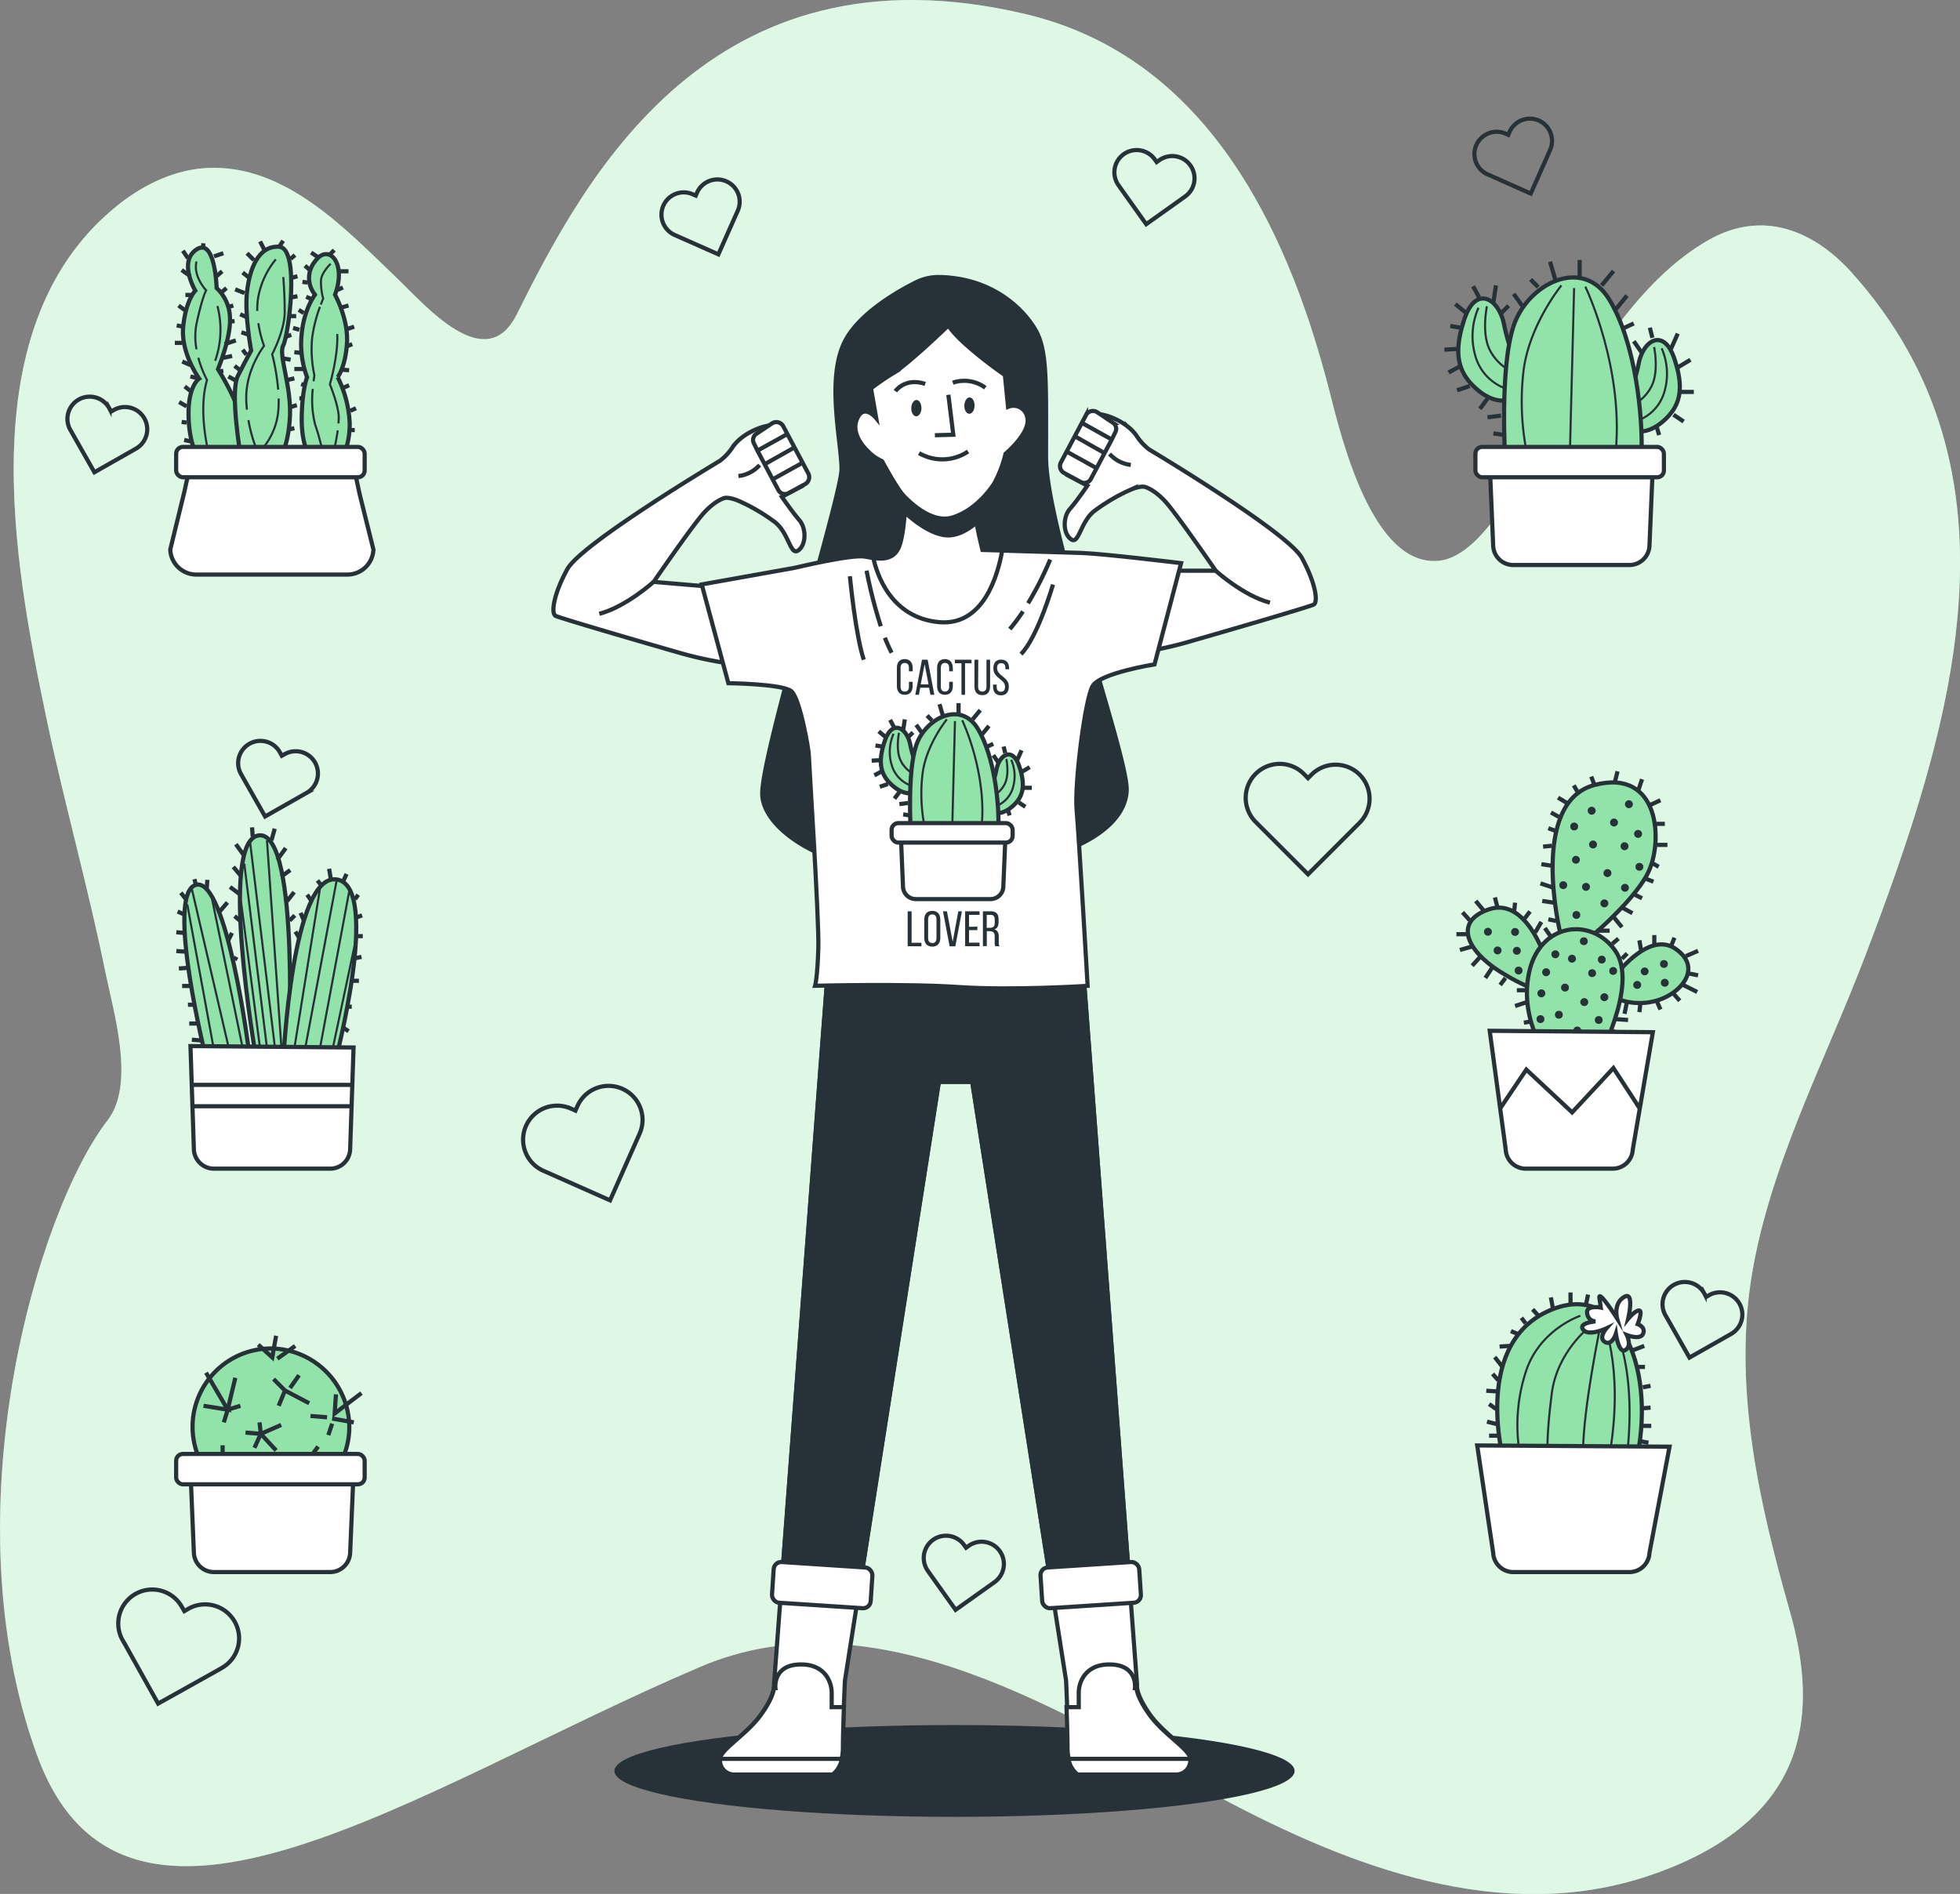 <svg xmlns="http://www.w3.org/2000/svg" viewBox="0 0 469.66 453.87"><rect x="0" y="0" width="469.66" height="453.87" fill="#808080" stroke="none"/><defs><style>.cls-1,.cls-5{fill:#92e3a9;}.cls-2,.cls-7{fill:#fff;}.cls-2{opacity:0.7;}.cls-3,.cls-6{fill:none;}.cls-3,.cls-5,.cls-6,.cls-7,.cls-8{stroke:#263238;stroke-miterlimit:10;}.cls-4,.cls-8{fill:#263238;}.cls-6{stroke-width:0.5px;}</style></defs><g id="Background_Simple" data-name="Background Simple"><path class="cls-1" d="M319.29,61C307.54,42.83,291.16,28.49,268,23,192,5,162,63,146,95c-7.42,14.84-21.9-2.25-28.71-8.76C105,74.46,90.57,59,72,59.86c-7.71.34-15,3.79-21.11,8.55-36.12,28.32-25.56,85.42-17.42,124,4.27,20.17,9.89,40,14,60.23,1.9,9.38,7.24,26.73.54,35.4-17,22-38,94-17,152s91,8,159-21c42.57-18.15,88.13,11.9,124.51,31.29,31.2,16.64,67.54,30.65,102.85,18.76,15.35-5.16,30.29-14.33,35.12-30.74,3.12-10.59,1.61-22-1.41-32.65-7.23-25.47-13.28-52-9.41-78.57,4-27.15,17.64-52.69,27.34-78.09,21-55,40-116-3-164-9.2-10.27-21.44-15.19-34.25-8-17.06,9.66-28,29.22-38.27,45.18-5.21,8.11-15.1,30.63-26.48,31.77-16,1.6-23.4-29.51-26.23-40.6C336.14,95.24,329.44,76.69,319.29,61Z" transform="translate(-22.2 -19.61)"/><path class="cls-2" d="M319.29,61C307.54,42.83,291.16,28.49,268,23,192,5,162,63,146,95c-7.42,14.84-21.9-2.25-28.71-8.76C105,74.46,90.57,59,72,59.86c-7.71.34-15,3.79-21.11,8.55-36.12,28.32-25.56,85.42-17.42,124,4.27,20.17,9.89,40,14,60.23,1.9,9.38,7.24,26.73.54,35.4-17,22-38,94-17,152s91,8,159-21c42.57-18.15,88.13,11.9,124.51,31.29,31.2,16.64,67.54,30.65,102.85,18.76,15.35-5.16,30.29-14.33,35.12-30.74,3.12-10.59,1.61-22-1.41-32.65-7.23-25.47-13.28-52-9.41-78.57,4-27.15,17.64-52.69,27.34-78.09,21-55,40-116-3-164-9.2-10.27-21.44-15.19-34.25-8-17.06,9.66-28,29.22-38.27,45.18-5.21,8.11-15.1,30.63-26.48,31.77-16,1.6-23.4-29.51-26.23-40.6C336.14,95.24,329.44,76.69,319.29,61Z" transform="translate(-22.2 -19.61)"/></g><g id="Hearts"><path class="cls-3" d="M348,205.25h0a8.15,8.15,0,0,0-11.53,0l-.84.84-.84-.85a8.15,8.15,0,1,0-11.52,11.52l.84.85,11.52,11.52,11.52-11.52.85-.85A8.15,8.15,0,0,0,348,205.25Z" transform="translate(-22.2 -19.61)"/><path class="cls-3" d="M78.46,408.26h0a8.15,8.15,0,0,0-11.09-3.14l-1,.58-.58-1a8.14,8.14,0,1,0-14.22,7.94l.58,1,7.94,14.22,14.23-7.95,1-.58A8.14,8.14,0,0,0,78.46,408.26Z" transform="translate(-22.2 -19.61)"/><path class="cls-3" d="M171.32,280.53h0a8.15,8.15,0,0,0-10.75,4.14l-.48,1.09-1.09-.49a8.15,8.15,0,0,0-6.61,14.9l1.09.48,14.9,6.61,6.6-14.89.49-1.1A8.14,8.14,0,0,0,171.32,280.53Z" transform="translate(-22.2 -19.61)"/><path class="cls-3" d="M196.23,63.06h0a5.33,5.33,0,0,0-7,2.71l-.31.71-.72-.31a5.33,5.33,0,0,0-4.33,9.75l.72.32,9.75,4.32,4.33-9.75.32-.72A5.32,5.32,0,0,0,196.23,63.06Z" transform="translate(-22.2 -19.61)"/><path class="cls-3" d="M261.76,391.31h0a5.33,5.33,0,0,0-7.44-1.25l-.63.45-.46-.64a5.33,5.33,0,0,0-8.69,6.19l.45.64,6.19,8.69,8.69-6.18.64-.46A5.33,5.33,0,0,0,261.76,391.31Z" transform="translate(-22.2 -19.61)"/><path class="cls-3" d="M307.44,59.25h0A5.33,5.33,0,0,0,300,58l-.63.45-.46-.64A5.33,5.33,0,0,0,290.22,64l.45.64,6.19,8.69,8.69-6.18.64-.46A5.33,5.33,0,0,0,307.44,59.25Z" transform="translate(-22.2 -19.61)"/><path class="cls-3" d="M390.93,48.49h0a5.33,5.33,0,0,0-7,2.72l-.32.71-.71-.32a5.34,5.34,0,0,0-4.33,9.76l.72.31L389,66l4.33-9.75.31-.72A5.33,5.33,0,0,0,390.93,48.49Z" transform="translate(-22.2 -19.61)"/><path class="cls-3" d="M56.78,119.85h0a5.33,5.33,0,0,0-7.27-2l-.68.38-.39-.68a5.34,5.34,0,1,0-9.28,5.27l.39.68,5.27,9.28,9.28-5.27.68-.39A5.33,5.33,0,0,0,56.78,119.85Z" transform="translate(-22.2 -19.61)"/><path class="cls-3" d="M97.69,202.34h0a5.34,5.34,0,0,0-7.28-2l-.68.38-.38-.68a5.34,5.34,0,1,0-9.28,5.27l.38.68,5.27,9.28L95,210l.68-.39A5.34,5.34,0,0,0,97.69,202.34Z" transform="translate(-22.2 -19.61)"/><path class="cls-3" d="M439,332h0a5.35,5.35,0,0,0-7.28-2l-.67.39-.39-.68a5.34,5.34,0,1,0-9.28,5.27l.39.68,5.26,9.28,9.29-5.27.68-.39A5.33,5.33,0,0,0,439,332Z" transform="translate(-22.2 -19.61)"/></g><g id="Shadow"><ellipse class="cls-4" cx="228.72" cy="424.39" rx="81.5" ry="11"/></g><g id="Cactus_6" data-name="Cactus 6"><path class="cls-5" d="M382.74,370.68s-8-28,10-36.67,26.67,14.67,21.33,36.67Z" transform="translate(-22.2 -19.61)"/><path class="cls-6" d="M400.89,334.92s-9.78,3.26-13.05,13.37a41.22,41.22,0,0,0-1.63,18.59" transform="translate(-22.2 -19.61)"/><path class="cls-6" d="M403.17,337.53s-7.82,5.87-9.13,16-1,14-1,14" transform="translate(-22.2 -19.61)"/><path class="cls-6" d="M405.78,336.88s-4.24,20.22-4.24,30.65" transform="translate(-22.2 -19.61)"/><path class="cls-6" d="M406.11,335.57s5.22,11.09,1.95,31.64" transform="translate(-22.2 -19.61)"/><path class="cls-6" d="M408.06,335.57s6.2,9.13,4.24,30.66" transform="translate(-22.2 -19.61)"/><path class="cls-7" d="M409.7,335.57s-4.57-7.17-4.24-4.89l.32,2.28s-3.59-.65-3.26,1.31a2.1,2.1,0,0,0,2,2s-4.24.33-2.94,2,5.55-.33,5.55-.33-2,2.29-.33,3.27,2.61-2,2.61-2,.65,4.89,2.28,3.91.33-3.58.33-3.58,3.26,1.3,3.91-.33-1.3-2.28-1.3-2.28,1.3-3.27.32-3.27-2.61,2-2.61,2,1.63-6.85-1-5.22S409.7,335.57,409.7,335.57Z" transform="translate(-22.2 -19.61)"/><line class="cls-3" x1="359.51" y1="347.25" x2="357.83" y2="347.08"/><line class="cls-3" x1="359.01" y1="344.05" x2="356.82" y2="344.05"/><line class="cls-3" x1="359.01" y1="341.36" x2="356.32" y2="340.69"/><line class="cls-3" x1="358.5" y1="337.66" x2="356.82" y2="336.48"/><line class="cls-3" x1="359.01" y1="333.45" x2="356.15" y2="333.28"/><line class="cls-3" x1="359.01" y1="330.76" x2="357.66" y2="329.25"/><line class="cls-3" x1="360.02" y1="327.57" x2="358.17" y2="325.21"/><line class="cls-3" x1="362.04" y1="322.52" x2="359.34" y2="322.69"/><line class="cls-3" x1="364.05" y1="319.83" x2="362.04" y2="318.99"/><line class="cls-3" x1="365.57" y1="317.14" x2="364.56" y2="315.79"/><line class="cls-3" x1="368.76" y1="315.45" x2="367.25" y2="313.77"/><line class="cls-3" x1="372.13" y1="313.6" x2="371.62" y2="310.91"/><line class="cls-3" x1="376.33" y1="312.26" x2="376.33" y2="309.73"/><line class="cls-3" x1="380.04" y1="312.59" x2="380.54" y2="310.24"/><line class="cls-3" x1="390.97" y1="323.7" x2="394" y2="322.52"/><line class="cls-3" x1="392.65" y1="327.57" x2="394.17" y2="327.57"/><line class="cls-3" x1="393.66" y1="332.44" x2="395.51" y2="332.11"/><line class="cls-3" x1="393.66" y1="337.49" x2="395.51" y2="337.32"/><line class="cls-3" x1="393.66" y1="341.7" x2="395.68" y2="341.7"/><line class="cls-3" x1="393.16" y1="345.4" x2="395.01" y2="345.73"/><path class="cls-7" d="M376.17,366,380,391.73a4.81,4.81,0,0,0,4.8,4.61h27.85a4.81,4.81,0,0,0,4.8-4.6l4.81-25.45Z" transform="translate(-22.2 -19.61)"/></g><g id="Cactus_5" data-name="Cactus 5"><path class="cls-5" d="M408.83,254s8.26-11.58,14.88-7,1.24,10.75-4.55,12.4a14.67,14.67,0,0,1-10.33-.82Z" transform="translate(-22.2 -19.61)"/><path class="cls-5" d="M396,242.88s-7.44-31,8.27-35.15,16.54,13.65,12.81,21.09S401,246.18,401,246.18Z" transform="translate(-22.2 -19.61)"/><path class="cls-5" d="M392.29,248.67s-4.55-14.06-13.23-11.17-5.38,9.92,2.48,14.89,11.57,5,11.57,5Z" transform="translate(-22.2 -19.61)"/><path class="cls-5" d="M393.94,274.3s-7.85-9.51-5.37-21.5,14.88-13.64,20.67-5.38-4.55,26.88-4.55,26.88Z" transform="translate(-22.2 -19.61)"/><line class="cls-3" x1="368.29" y1="249.26" x2="365.15" y2="249.26"/><line class="cls-3" x1="366.62" y1="244.85" x2="365.15" y2="245.06"/><line class="cls-3" x1="366.2" y1="240.03" x2="363.05" y2="241.08"/><line class="cls-3" x1="365.57" y1="237.3" x2="363.47" y2="237.3"/><line class="cls-3" x1="360.74" y1="234.36" x2="359.48" y2="236.04"/><line class="cls-3" x1="357.59" y1="231.84" x2="355.92" y2="234.36"/><line class="cls-3" x1="354.66" y1="229.33" x2="352.77" y2="231.42"/><line class="cls-3" x1="352.77" y1="226.81" x2="349.83" y2="227.65"/><line class="cls-3" x1="351.51" y1="223.87" x2="348.99" y2="223.87"/><line class="cls-3" x1="352.14" y1="220.51" x2="350.46" y2="218.63"/><line class="cls-3" x1="355.71" y1="218.42" x2="353.61" y2="215.9"/><line class="cls-3" x1="358.85" y1="217.58" x2="358.22" y2="215.06"/><line class="cls-3" x1="362.84" y1="218.21" x2="363.05" y2="216.32"/><line class="cls-3" x1="365.36" y1="220.09" x2="366.62" y2="218.42"/><line class="cls-3" x1="367.88" y1="223.45" x2="369.34" y2="220.93"/><line class="cls-3" x1="371.65" y1="224.5" x2="370.18" y2="222.4"/><line class="cls-3" x1="372.91" y1="220.72" x2="371.02" y2="220.3"/><line class="cls-3" x1="372.28" y1="216.32" x2="369.55" y2="215.9"/><line class="cls-3" x1="372.28" y1="212.75" x2="369.13" y2="211.7"/><line class="cls-3" x1="372.07" y1="207.51" x2="369.34" y2="207.09"/><line class="cls-3" x1="371.86" y1="202.68" x2="369.76" y2="202.89"/><line class="cls-3" x1="372.7" y1="199.11" x2="371.02" y2="198.48"/><line class="cls-3" x1="373.54" y1="195.76" x2="371.65" y2="194.71"/><line class="cls-3" x1="375.43" y1="192.4" x2="373.33" y2="191.14"/><line class="cls-3" x1="377.95" y1="189.67" x2="377.11" y2="188.2"/><line class="cls-3" x1="382.08" y1="188.13" x2="381.3" y2="186.1"/><line class="cls-3" x1="386.97" y1="187.36" x2="387.6" y2="184.84"/><line class="cls-3" x1="392.63" y1="189.25" x2="393.47" y2="186.73"/><line class="cls-3" x1="395.15" y1="193.03" x2="397.88" y2="191.77"/><line class="cls-3" x1="396.83" y1="197.43" x2="398.93" y2="197.43"/><line class="cls-3" x1="397.04" y1="202.47" x2="399.56" y2="202.47"/><line class="cls-3" x1="395.99" y1="206.88" x2="397.46" y2="207.72"/><line class="cls-3" x1="394.52" y1="210.65" x2="396.2" y2="211.28"/><line class="cls-3" x1="391.79" y1="214.43" x2="393.47" y2="215.27"/><line class="cls-3" x1="388.86" y1="217.58" x2="391.17" y2="218.84"/><line class="cls-3" x1="386.76" y1="219.88" x2="388.65" y2="222.19"/><line class="cls-3" x1="382.56" y1="223.03" x2="385.71" y2="223.03"/><line class="cls-3" x1="386.34" y1="226.18" x2="387.81" y2="224.92"/><line class="cls-3" x1="388.65" y1="229.75" x2="389.91" y2="228.49"/><line class="cls-3" x1="393.26" y1="227.86" x2="392.84" y2="225.34"/><line class="cls-3" x1="396.41" y1="226.18" x2="396.41" y2="224.08"/><line class="cls-3" x1="400.4" y1="226.81" x2="401.24" y2="224.71"/><line class="cls-3" x1="403.96" y1="229.12" x2="406.9" y2="227.86"/><line class="cls-3" x1="404.8" y1="233.31" x2="406.9" y2="233.73"/><line class="cls-3" x1="403.33" y1="236.04" x2="406.69" y2="237.72"/><line class="cls-3" x1="401.03" y1="238.14" x2="402.5" y2="239.82"/><line class="cls-3" x1="396.96" y1="239.81" x2="397.88" y2="241.92"/><line class="cls-3" x1="393.05" y1="240.66" x2="392.84" y2="242.55"/><line class="cls-3" x1="389.91" y1="239.82" x2="389.28" y2="242.96"/><line class="cls-3" x1="387.18" y1="244.22" x2="390.12" y2="244.43"/><line class="cls-3" x1="386.13" y1="246.95" x2="388.23" y2="247.79"/><line class="cls-3" x1="385.29" y1="249.89" x2="386.55" y2="250.31"/><path class="cls-4" d="M393.64,252.61a.95.95,0,1,0-.94.94A.95.95,0,0,0,393.64,252.61Z" transform="translate(-22.2 -19.61)"/><path class="cls-4" d="M386.61,247.36a.95.95,0,0,0-1.89,0,.95.95,0,1,0,1.89,0Z" transform="translate(-22.2 -19.61)"/><path class="cls-4" d="M382,247.47a.95.95,0,1,0-1.89,0,.95.95,0,0,0,1.89,0Z" transform="translate(-22.2 -19.61)"/><path class="cls-4" d="M386.19,242.85a.95.95,0,0,0-1.89,0,.95.95,0,1,0,1.89,0Z" transform="translate(-22.2 -19.61)"/><path class="cls-4" d="M379.69,242.85a.95.95,0,1,0-.95,1A.95.95,0,0,0,379.69,242.85Z" transform="translate(-22.2 -19.61)"/><path class="cls-4" d="M399.83,249.36a.95.95,0,1,0-.94.94A.94.94,0,0,0,399.83,249.36Z" transform="translate(-22.2 -19.61)"/><path class="cls-4" d="M395.84,248.2a.95.95,0,0,0-1.89,0,.95.95,0,1,0,1.89,0Z" transform="translate(-22.2 -19.61)"/><circle class="cls-4" cx="383.82" cy="229.96" r="0.94"/><circle class="cls-4" cx="386.55" cy="232.68" r="0.94"/><path class="cls-4" d="M415.46,255.65a.95.95,0,1,0-.94.94A.94.94,0,0,0,415.46,255.65Z" transform="translate(-22.2 -19.61)"/><path class="cls-4" d="M417.24,252.4a.94.94,0,1,0-.94.94A.95.95,0,0,0,417.24,252.4Z" transform="translate(-22.2 -19.61)"/><circle class="cls-4" cx="398.72" cy="231.01" r="0.94"/><path class="cls-4" d="M422.07,255.13a.95.95,0,1,0-.94.94A.94.94,0,0,0,422.07,255.13Z" transform="translate(-22.2 -19.61)"/><circle class="cls-4" cx="377.74" cy="219.26" r="0.94"/><path class="cls-4" d="M407.59,236a.95.95,0,0,0-1.89,0,.95.95,0,1,0,1.89,0Z" transform="translate(-22.2 -19.61)"/><path class="cls-4" d="M403.19,232.15a.95.95,0,1,0-.95.94A.95.95,0,0,0,403.19,232.15Z" transform="translate(-22.2 -19.61)"/><circle class="cls-4" cx="374.59" cy="212.12" r="0.94"/><path class="cls-4" d="M412.52,232.36a.94.94,0,1,0-.94.94A.94.94,0,0,0,412.52,232.36Z" transform="translate(-22.2 -19.61)"/><path class="cls-4" d="M408.33,228.79a.95.95,0,1,0-.95,1A.95.95,0,0,0,408.33,228.79Z" transform="translate(-22.2 -19.61)"/><path class="cls-4" d="M404.87,222.08a.95.95,0,1,0-1.89,0,.95.95,0,0,0,1.89,0Z" transform="translate(-22.2 -19.61)"/><path class="cls-4" d="M404.55,213.9a.95.95,0,1,0-.94.94A.94.94,0,0,0,404.55,213.9Z" transform="translate(-22.2 -19.61)"/><circle class="cls-4" cx="392.84" cy="207.72" r="0.94"/><path class="cls-4" d="M412.42,222.5a.95.95,0,1,0-1.89,0,.95.95,0,0,0,1.89,0Z" transform="translate(-22.2 -19.61)"/><path class="cls-4" d="M413.47,212.43a.95.95,0,1,0-1.89,0,.95.95,0,0,0,1.89,0Z" transform="translate(-22.2 -19.61)"/><path class="cls-4" d="M409.9,216.62a.95.95,0,0,0-1.89,0,.95.95,0,1,0,1.89,0Z" transform="translate(-22.2 -19.61)"/><path class="cls-4" d="M415.67,219.35a.95.95,0,0,0-1.89,0,.95.95,0,1,0,1.89,0Z" transform="translate(-22.2 -19.61)"/><path class="cls-4" d="M400.77,225.65a.94.94,0,1,0-.94.94A.94.94,0,0,0,400.77,225.65Z" transform="translate(-22.2 -19.61)"/><circle class="cls-4" cx="377.21" cy="198.06" r="0.94"/><circle class="cls-4" cx="375.01" cy="236.67" r="0.94"/><circle class="cls-4" cx="379.52" cy="225.55" r="0.94"/><circle class="cls-4" cx="381.51" cy="233.21" r="0.94"/><circle class="cls-4" cx="363.89" cy="232.58" r="0.94"/><path class="cls-4" d="M392.49,257.75a.95.95,0,1,0-1.89,0,.95.95,0,0,0,1.89,0Z" transform="translate(-22.2 -19.61)"/><path class="cls-4" d="M402.77,259.85a.95.95,0,1,0-1.89,0,.95.95,0,0,0,1.89,0Z" transform="translate(-22.2 -19.61)"/><circle class="cls-4" cx="369.13" cy="244.22" r="0.94"/><circle class="cls-4" cx="377.95" cy="246.95" r="0.94"/><path class="cls-4" d="M407.59,258.59a.95.95,0,1,0-.94.94A.95.95,0,0,0,407.59,258.59Z" transform="translate(-22.2 -19.61)"/><circle class="cls-4" cx="383.09" cy="244.43" r="0.94"/><circle class="cls-4" cx="373.54" cy="243.17" r="0.94"/><path class="cls-7" d="M379.17,266.63,383,295.07a4.81,4.81,0,0,0,4.8,4.6h20.85a4.81,4.81,0,0,0,4.8-4.6l4.81-28.1Z" transform="translate(-22.2 -19.61)"/><polyline class="cls-3" points="359.58 265.47 365.74 256.32 376.72 266.57 386.61 255.95 392.94 265.67"/></g><g id="Cactus_4" data-name="Cactus 4"><path class="cls-5" d="M385.24,106.16a53.31,53.31,0,0,1-2.7-9.1c-1.35-6.06-6.74-9.1-9.43-1s-1.69,12.8,3,16.85,8.09,2.35,8.09,2.35Z" transform="translate(-22.2 -19.61)"/><path class="cls-6" d="M376.48,93.35a17,17,0,0,0-.68,11.8,11.6,11.6,0,0,0,7.75,7.75" transform="translate(-22.2 -19.61)"/><path class="cls-6" d="M378.5,93s-1.35,6.4.67,10.44a11.48,11.48,0,0,0,5.73,5.39" transform="translate(-22.2 -19.61)"/><path class="cls-5" d="M412.53,114.55a47.94,47.94,0,0,0,2.41-8.15c1.21-5.43,6-8.14,8.45-.9s1.51,11.47-2.71,15.09-7.25,2.11-7.25,2.11Z" transform="translate(-22.2 -19.61)"/><path class="cls-6" d="M420.37,103.08a15.25,15.25,0,0,1,.61,10.57,10.38,10.38,0,0,1-6.94,6.94" transform="translate(-22.2 -19.61)"/><path class="cls-6" d="M418.56,102.78s1.21,5.74-.6,9.36a10.28,10.28,0,0,1-5.13,4.83" transform="translate(-22.2 -19.61)"/><path class="cls-5" d="M382.88,129.74s-1.35-21.9,2-32,16.51-16.84,22.91-6.4,8.09,28.3,7.75,37.06Z" transform="translate(-22.2 -19.61)"/><path class="cls-6" d="M396.36,88s-7.75,9.44-9.1,20.56a63,63,0,0,0,1,20.55" transform="translate(-22.2 -19.61)"/><line class="cls-6" x1="377.19" y1="69.03" x2="376.13" y2="110.73"/><path class="cls-6" d="M402.08,88.3s9.77,20.22,7.08,41.44" transform="translate(-22.2 -19.61)"/><path class="cls-7" d="M379.17,130.75,380,150.4a4.81,4.81,0,0,0,4.8,4.61h27.85a4.81,4.81,0,0,0,4.8-4.61l.81-19.31Z" transform="translate(-22.2 -19.61)"/><rect class="cls-7" x="353.54" y="107.1" width="45.17" height="7.27" rx="1.61"/><line class="cls-3" x1="360.48" y1="104.26" x2="357.85" y2="103.85"/><line class="cls-3" x1="359.67" y1="99.6" x2="356.43" y2="100"/><line class="cls-3" x1="356.43" y1="95.55" x2="354.61" y2="97.98"/><line class="cls-3" x1="352.18" y1="92.51" x2="349.14" y2="93.52"/><line class="cls-3" x1="347.11" y1="89.26" x2="349.74" y2="87.85"/><line class="cls-3" x1="346.1" y1="83.79" x2="349.74" y2="83.59"/><line class="cls-3" x1="347.51" y1="78.12" x2="349.95" y2="78.52"/><line class="cls-3" x1="348.73" y1="72.85" x2="351.16" y2="74.88"/><line class="cls-3" x1="352.99" y1="68.59" x2="354.4" y2="71.23"/><line class="cls-3" x1="358.46" y1="68.39" x2="357.85" y2="72.44"/><line class="cls-3" x1="361.5" y1="73.26" x2="359.67" y2="75.08"/><line class="cls-3" x1="362.71" y1="70.42" x2="364.74" y2="73.26"/><line class="cls-3" x1="366.77" y1="66.97" x2="368.59" y2="68.8"/><line class="cls-3" x1="371.43" y1="62.72" x2="372.85" y2="67.58"/><line class="cls-3" x1="378.52" y1="62.31" x2="378.52" y2="66.77"/><line class="cls-3" x1="386.63" y1="64.95" x2="383.79" y2="68.39"/><line class="cls-3" x1="389.87" y1="70.82" x2="387.23" y2="74.07"/><line class="cls-3" x1="391.49" y1="77.51" x2="388.85" y2="78.73"/><line class="cls-3" x1="391.49" y1="81.77" x2="393.31" y2="84.4"/><line class="cls-3" x1="395.34" y1="78.52" x2="395.95" y2="80.96"/><line class="cls-3" x1="402.03" y1="79.94" x2="400.41" y2="83.59"/><line class="cls-3" x1="402.03" y1="88.05" x2="405.07" y2="86.22"/><line class="cls-3" x1="402.63" y1="93.92" x2="405.88" y2="93.92"/><line class="cls-3" x1="401.01" y1="99.4" x2="403.44" y2="101.02"/><line class="cls-3" x1="396.96" y1="102.23" x2="397.57" y2="104.26"/></g><g id="Cactus_3" data-name="Cactus 3"><path class="cls-5" d="M69.29,128.52s-1.91-3.19-1.91-9.89,2.55-8.3,2.55-8.3-4.46-6.06-3.83-12.44S69,89.27,69,89.27s-4.14-7,.32-9.89,4.79,9.26,4.79,9.26a10,10,0,0,1,3.19,7c.32,4.78-2.87,12.44-2.87,12.44s5.1,8,5.74,13.08-.32,7.34-.32,7.34Z" transform="translate(-22.2 -19.61)"/><path class="cls-5" d="M79.82,128.52s-2.55-15-.63-18.82,3.19-6.07,3.19-6.07-1.6-8.61-1-14S84,78.43,89.08,78.74s2.23,21.38,1,23.62,1.92,9.57,1.6,16.91-2.55,10.53-2.55,10.53Z" transform="translate(-22.2 -19.61)"/><path class="cls-5" d="M97.05,130.12s-2.55-2.87-2.55-9.89S95.78,110,95.78,110A22.91,22.91,0,0,1,94.5,99.49c.64-6.07,3.19-9.26,3.19-9.26a6.3,6.3,0,0,1,0-8c3.19-4.46,7.66.32,4.79,8,0,0,3.19,5.75,2.87,11.49s-2.23,8.29-2.23,8.29A27.33,27.33,0,0,1,106,121.18c0,5.75-2.24,8.94-2.24,8.94Z" transform="translate(-22.2 -19.61)"/><path class="cls-6" d="M69.29,103.32a16.43,16.43,0,0,1,0-6.13c1.42-6.56,2.31-8,2.31-8s-3.2-3.37-2.31-6.91" transform="translate(-22.2 -19.61)"/><path class="cls-6" d="M72.34,128.76s-2.83-10.29-.53-18.09a25.26,25.26,0,0,1-2.08-5.33" transform="translate(-22.2 -19.61)"/><path class="cls-6" d="M88.86,113a52.47,52.47,0,0,0-1.44-8.51s3-5.67,3-10.11S90.08,86,90.08,86" transform="translate(-22.2 -19.61)"/><path class="cls-6" d="M81.73,120.29a36.28,36.28,0,0,0,2.32,7.93,16.17,16.17,0,0,0,4.79-9.75,24.91,24.91,0,0,0,.13-3.36" transform="translate(-22.2 -19.61)"/><path class="cls-6" d="M84.11,97.06a28.65,28.65,0,0,0,1.36,5.45s-4.44,5.68-4.26,12.77c0,.85.08,1.69.16,2.5" transform="translate(-22.2 -19.61)"/><path class="cls-6" d="M88.3,81.76A19.83,19.83,0,0,0,84.05,91a17.28,17.28,0,0,0-.2,3.12" transform="translate(-22.2 -19.61)"/><path class="cls-6" d="M97.15,112.81a24.24,24.24,0,0,0,.55,8.5,59.7,59.7,0,0,1,1.78,6.38" transform="translate(-22.2 -19.61)"/><path class="cls-6" d="M98.87,93.14A34.57,34.57,0,0,0,97,100.56a29.33,29.33,0,0,0,.54,9s-.1.54-.2,1.42" transform="translate(-22.2 -19.61)"/><path class="cls-6" d="M101.43,82.83s-2.13,2-2.31,3.9a14.59,14.59,0,0,0,.53,4.43s-.24.55-.58,1.44" transform="translate(-22.2 -19.61)"/><path class="cls-6" d="M103.31,121.09c0-.5.07-1,.07-1.38,0-2.84-2.13-8-2.13-8s2-6.74,1.77-12.06" transform="translate(-22.2 -19.61)"/><path class="cls-6" d="M102.14,128.05s.61-2.71,1-5.31" transform="translate(-22.2 -19.61)"/><path class="cls-6" d="M74.3,92.94a22.46,22.46,0,0,1-.54,13.12" transform="translate(-22.2 -19.61)"/><line class="cls-5" x1="46.21" y1="105.89" x2="44.13" y2="105.44"/><line class="cls-5" x1="44.72" y1="101.27" x2="43.53" y2="101.12"/><line class="cls-5" x1="44.72" y1="97.39" x2="42.93" y2="96.34"/><line class="cls-5" x1="45.77" y1="93.81" x2="44.27" y2="92.61"/><line class="cls-5" x1="47.73" y1="90.72" x2="45.62" y2="90.22"/><line class="cls-5" x1="45.77" y1="87.54" x2="43.68" y2="86.64"/><line class="cls-5" x1="43.68" y1="82.17" x2="41.89" y2="82.17"/><line class="cls-5" x1="43.91" y1="78.28" x2="42.34" y2="77.99"/><line class="cls-5" x1="44.42" y1="74.41" x2="42.78" y2="73.22"/><line class="cls-5" x1="45.92" y1="70.68" x2="44.42" y2="70.68"/><line class="cls-5" x1="45.62" y1="66.2" x2="43.53" y2="64.71"/><line class="cls-5" x1="45.02" y1="61.88" x2="43.83" y2="60.09"/><line class="cls-5" x1="48.6" y1="59.64" x2="48.75" y2="58.3"/><line class="cls-5" x1="51.29" y1="61.43" x2="53.52" y2="60.68"/><line class="cls-5" x1="51.88" y1="66.2" x2="53.23" y2="65.01"/><line class="cls-5" x1="53.23" y1="69.93" x2="54.27" y2="69.04"/><line class="cls-5" x1="54.87" y1="73.51" x2="55.91" y2="73.22"/><line class="cls-5" x1="54.72" y1="77.1" x2="56.21" y2="76.95"/><line class="cls-5" x1="53.82" y1="82.47" x2="56.51" y2="81.57"/><line class="cls-5" x1="53.52" y1="85.75" x2="55.61" y2="85.3"/><line class="cls-5" x1="52.33" y1="89.03" x2="53.52" y2="88.88"/><line class="cls-5" x1="56.36" y1="91.12" x2="54.72" y2="90.22"/><line class="cls-5" x1="57.55" y1="88.73" x2="56.21" y2="87.69"/><line class="cls-5" x1="59.05" y1="85" x2="58.15" y2="83.81"/><line class="cls-5" x1="59.64" y1="80.23" x2="57.85" y2="79.63"/><line class="cls-5" x1="59.19" y1="76.05" x2="57.55" y2="75.31"/><line class="cls-5" x1="58.6" y1="70.23" x2="56.36" y2="69.34"/><line class="cls-5" x1="59.64" y1="66.5" x2="58.15" y2="65.31"/><line class="cls-5" x1="60.84" y1="62.33" x2="59.19" y2="60.68"/><line class="cls-5" x1="63.52" y1="60.24" x2="62.33" y2="57.85"/><line class="cls-5" x1="66.88" y1="59.14" x2="67.85" y2="57.7"/><line class="cls-5" x1="69.64" y1="62.03" x2="70.68" y2="61.13"/><line class="cls-5" x1="69.64" y1="66.65" x2="71.28" y2="66.2"/><line class="cls-5" x1="69.79" y1="71.28" x2="71.28" y2="70.98"/><line class="cls-5" x1="69.49" y1="75.75" x2="70.98" y2="75.75"/><line class="cls-5" x1="68.59" y1="80.68" x2="69.79" y2="80.23"/><line class="cls-5" x1="67.85" y1="85.9" x2="69.64" y2="86.2"/><line class="cls-5" x1="68.59" y1="91.12" x2="70.53" y2="90.67"/><line class="cls-5" x1="69.64" y1="97.54" x2="71.13" y2="97.09"/><line class="cls-5" x1="69.19" y1="102.91" x2="70.53" y2="102.61"/><line class="cls-5" x1="72.47" y1="95.45" x2="71.73" y2="95.45"/><line class="cls-5" x1="73.37" y1="92.46" x2="72.17" y2="92.02"/><line class="cls-5" x1="72.92" y1="88.43" x2="70.53" y2="88.43"/><line class="cls-5" x1="72.17" y1="84.56" x2="70.53" y2="84.41"/><line class="cls-5" x1="71.73" y1="79.03" x2="70.23" y2="78.59"/><line class="cls-5" x1="72.77" y1="75.01" x2="71.58" y2="74.26"/><line class="cls-5" x1="74.41" y1="71.58" x2="73.37" y2="71.13"/><line class="cls-5" x1="73.67" y1="67.7" x2="72.47" y2="67.55"/><line class="cls-5" x1="74.26" y1="64.71" x2="73.07" y2="63.67"/><line class="cls-5" x1="76.35" y1="61.73" x2="74.56" y2="60.53"/><line class="cls-5" x1="79.19" y1="60.83" x2="80.08" y2="59.94"/><line class="cls-5" x1="81.42" y1="65.01" x2="83.51" y2="65.01"/><line class="cls-5" x1="80.83" y1="69.49" x2="82.17" y2="68.89"/><line class="cls-5" x1="81.87" y1="73.66" x2="83.51" y2="73.22"/><line class="cls-5" x1="83.07" y1="78.89" x2="84.86" y2="78.29"/><line class="cls-5" x1="82.92" y1="83.06" x2="84.41" y2="82.47"/><line class="cls-5" x1="81.87" y1="88.58" x2="83.66" y2="88.73"/><line class="cls-5" x1="82.32" y1="92.91" x2="83.66" y2="92.31"/><line class="cls-5" x1="83.96" y1="98.43" x2="85.3" y2="97.83"/><line class="cls-5" x1="83.81" y1="103.06" x2="85.01" y2="103.06"/><path class="cls-7" d="M67.84,130.75l-1.47,6.74L63,151.3a6.25,6.25,0,0,0,6.25,6h36.19a6.24,6.24,0,0,0,6.24-6l-3.33-13.39-1.47-6.83Z" transform="translate(-22.2 -19.61)"/><rect class="cls-7" x="42.21" y="107.1" width="45.17" height="7.27" rx="1.61"/></g><g id="Cactus_2" data-name="Cactus 2"><path class="cls-5" d="M71.61,273.36s-9.91-39.64-2.47-41.7,12.8,40.46,12.8,40.46Z" transform="translate(-22.2 -19.61)"/><path class="cls-5" d="M83.49,272.64s-9.08-52,.83-52.85,7,54.92,7,54.92Z" transform="translate(-22.2 -19.61)"/><path class="cls-5" d="M90.1,273.73s2.07-45,12.8-43.36-.41,43.77-.41,43.77Z" transform="translate(-22.2 -19.61)"/><line class="cls-6" x1="51.56" y1="253.19" x2="44.88" y2="216.73"/><line class="cls-6" x1="45.82" y1="212.39" x2="55.12" y2="252.42"/><line class="cls-6" x1="58.38" y1="252.26" x2="50.63" y2="214.56"/><line class="cls-6" x1="57.76" y1="216.11" x2="62.57" y2="253.19"/><line class="cls-6" x1="64.28" y1="253.66" x2="58.54" y2="206.96"/><line class="cls-6" x1="59.93" y1="201.84" x2="66.29" y2="254.43"/><line class="cls-6" x1="63.97" y1="201.38" x2="67.69" y2="254.75"/><line class="cls-6" x1="70.02" y1="254.43" x2="76.69" y2="212.86"/><line class="cls-6" x1="72.5" y1="254.59" x2="80.71" y2="210.76"/><line class="cls-6" x1="76.07" y1="254.43" x2="83.67" y2="213.63"/><line class="cls-6" x1="79.02" y1="254.59" x2="85.22" y2="225.42"/><line class="cls-5" x1="47.21" y1="245.28" x2="45.35" y2="245.28"/><line class="cls-5" x1="46.28" y1="240.78" x2="45.04" y2="240.78"/><line class="cls-5" x1="45.51" y1="236.28" x2="43.64" y2="236.28"/><line class="cls-5" x1="44.88" y1="231.94" x2="42.87" y2="232.09"/><line class="cls-5" x1="44.57" y1="228.06" x2="42.25" y2="227.91"/><line class="cls-5" x1="44.11" y1="223.56" x2="42.25" y2="223.41"/><line class="cls-5" x1="43.95" y1="219.06" x2="42.56" y2="218.44"/><line class="cls-5" x1="44.57" y1="215.49" x2="43.33" y2="213.94"/><line class="cls-5" x1="46.94" y1="212.05" x2="46.59" y2="210.68"/><line class="cls-5" x1="49.54" y1="213.01" x2="49.69" y2="210.84"/><line class="cls-5" x1="52.49" y1="218.6" x2="54.5" y2="216.27"/><line class="cls-5" x1="54.66" y1="225.42" x2="55.59" y2="223.56"/><line class="cls-5" x1="56.21" y1="230.08" x2="56.68" y2="229.3"/><line class="cls-5" x1="57.45" y1="220.61" x2="56.21" y2="219.53"/><line class="cls-5" x1="57.61" y1="214.41" x2="55.12" y2="212.55"/><line class="cls-5" x1="55.9" y1="207.74" x2="57.61" y2="209.75"/><line class="cls-5" x1="58.54" y1="205.1" x2="56.52" y2="202.31"/><line class="cls-5" x1="60.55" y1="200.44" x2="60.4" y2="198.27"/><line class="cls-5" x1="65.05" y1="201.38" x2="65.83" y2="198.58"/><line class="cls-5" x1="66.45" y1="206.03" x2="68.47" y2="203.24"/><line class="cls-5" x1="67.38" y1="210.06" x2="69.55" y2="208.51"/><line class="cls-5" x1="68.78" y1="215.96" x2="70.48" y2="213.79"/><line class="cls-5" x1="69.4" y1="220.61" x2="70.64" y2="219.37"/><line class="cls-5" x1="72.81" y1="220.61" x2="72.03" y2="218.75"/><line class="cls-5" x1="71.72" y1="224.8" x2="70.79" y2="223.25"/><line class="cls-5" x1="74.67" y1="215.96" x2="73.59" y2="214.41"/><line class="cls-5" x1="77.15" y1="212.39" x2="76.07" y2="210.99"/><line class="cls-5" x1="79.33" y1="210.99" x2="78.86" y2="208.2"/><line class="cls-5" x1="82.12" y1="211.46" x2="83.05" y2="209.44"/><line class="cls-5" x1="85.07" y1="215.49" x2="85.84" y2="214.41"/><line class="cls-5" x1="85.38" y1="219.84" x2="86.77" y2="219.37"/><line class="cls-5" x1="85.38" y1="224.34" x2="86.93" y2="224.34"/><line class="cls-5" x1="84.45" y1="235.04" x2="86" y2="235.04"/><line class="cls-5" x1="85.22" y1="229.61" x2="86.62" y2="229.3"/><line class="cls-5" x1="83.52" y1="241.25" x2="84.29" y2="241.25"/><line class="cls-5" x1="82.43" y1="246.37" x2="83.52" y2="247.14"/><line class="cls-5" x1="48.14" y1="249.32" x2="45.97" y2="249.16"/><path class="cls-7" d="M67.84,270.29l.82,24.78a4.8,4.8,0,0,0,4.8,4.6H101.3a4.79,4.79,0,0,0,4.8-4.6l.82-24.44Z" transform="translate(-22.2 -19.61)"/><line class="cls-7" x1="45.81" y1="259.98" x2="84.61" y2="259.98"/><line class="cls-7" x1="46.54" y1="265.1" x2="84.61" y2="265.1"/></g><g id="Cactus_1" data-name="Cactus 1"><path class="cls-5" d="M105.9,361.84a18.78,18.78,0,1,1-18.78-19.08A18.94,18.94,0,0,1,105.9,361.84Z" transform="translate(-22.2 -19.61)"/><polyline class="cls-3" points="48.76 336.89 54.56 337.81 49.37 328.95"/><polyline class="cls-3" points="53.64 340.86 54.56 337.81 56.39 330.18"/><line class="cls-3" x1="54.56" y1="337.81" x2="57.61" y2="336.89"/><polyline class="cls-3" points="65.55 330.48 68.29 333.23 66.77 336.89"/><line class="cls-3" x1="69.51" y1="332.62" x2="71.65" y2="329.56"/><line class="cls-3" x1="68.29" y1="333.23" x2="74.09" y2="336.28"/><polyline class="cls-3" points="62.19 340.86 62.49 343.61 58.83 343.3"/><polyline class="cls-3" points="67.38 341.47 62.49 343.61 60.97 346.96"/><line class="cls-3" x1="62.49" y1="343.61" x2="66.16" y2="347.58"/><polyline class="cls-3" points="61.88 322.24 65.24 325.29 66.16 320.1"/><line class="cls-3" x1="66.46" y1="325.6" x2="70.73" y2="322.54"/><polyline class="cls-3" points="86.61 333.84 80.2 338.72 80.5 334.14"/><line class="cls-3" x1="79.59" y1="339.94" x2="84.78" y2="340.86"/><line class="cls-3" x1="78.37" y1="339.64" x2="74.4" y2="339.33"/><line class="cls-3" x1="79.59" y1="341.16" x2="78.67" y2="343.91"/><polyline class="cls-3" points="70.73 348.8 73.48 350.63 71.34 353.38"/><line class="cls-3" x1="76.23" y1="346.66" x2="74.4" y2="349.1"/><line class="cls-3" x1="75.62" y1="350.63" x2="79.59" y2="350.32"/><line class="cls-3" x1="73.48" y1="350.63" x2="75.31" y2="353.99"/><polyline class="cls-3" points="53.34 346.35 53.34 350.02 50.59 350.02"/><polyline class="cls-3" points="56.69 348.49 53.34 350.02 53.64 352.76"/><line class="cls-3" x1="53.33" y1="350.02" x2="58.52" y2="351.85"/><path class="cls-7" d="M67.84,372.08l.82,19.65a4.8,4.8,0,0,0,4.8,4.61H101.3a4.79,4.79,0,0,0,4.8-4.6l.82-19.32Z" transform="translate(-22.2 -19.61)"/><rect class="cls-7" x="42.21" y="348.43" width="45.17" height="7.27" rx="1.61"/></g><g id="Character"><path class="cls-7" d="M297.67,430.36c-3.5-5-3-7-3-7l-13-172.5-30-1.45v0l-.5,0-.51,0v0l-30,1.45-13,172.5s.5,2-3,7-10,8.5-10,11a3.39,3.39,0,0,0,3.5,3.5h23.5s2.5-1.5,2.5-6.5.5-16,.5-16l22.5-143.5h8l22.5,143.5s.5,11,.5,16,2.5,6.5,2.5,6.5h23.5a3.39,3.39,0,0,0,3.5-3.5C307.67,438.86,301.17,435.36,297.67,430.36Z" transform="translate(-22.2 -19.61)"/><polygon class="cls-8" points="259.47 231.25 229.48 229.8 229.48 229.75 228.98 229.78 228.47 229.75 228.47 229.8 198.48 231.25 187.37 378.75 206.25 378.75 224.98 259.25 228.47 259.25 229.48 259.25 232.97 259.25 251.71 378.75 270.59 378.75 259.47 231.25"/><rect class="cls-7" x="207.36" y="394.58" width="23.7" height="9.78" rx="1.82" transform="translate(4.33 -33.06) rotate(3.74)"/><rect class="cls-7" x="271.7" y="394.58" width="23.7" height="9.78" rx="1.82" transform="translate(570.36 759.98) rotate(176.26)"/><path class="cls-7" d="M224.18,438.36c0-2.44.12-6.32.24-9.65h-2.93v-3.48c0-2.39-1.52-7-7.83-6.74s-5.65,5.65-5.65,5.65h-.34c-.13,1-.71,3-3,6.22-3.5,5-10,8.5-10,11a3.39,3.39,0,0,0,3.5,3.5h23.5S224.18,443.36,224.18,438.36Z" transform="translate(-22.2 -19.61)"/><path class="cls-7" d="M194.72,441.1c0,.09,0,.18,0,.26a3.39,3.39,0,0,0,3.5,3.5h23.5a5.93,5.93,0,0,0,2.2-3.76Z" transform="translate(-22.2 -19.61)"/><path class="cls-7" d="M278,438.36c0-2.44-.12-6.32-.24-9.65h2.93v-3.48c0-2.39,1.53-7,7.83-6.74s5.65,5.65,5.65,5.65h.34c.13,1,.71,3,3,6.22,3.5,5,10,8.5,10,11a3.39,3.39,0,0,1-3.5,3.5h-23.5S278,443.36,278,438.36Z" transform="translate(-22.2 -19.61)"/><path class="cls-7" d="M307.43,441.1c0,.09,0,.18,0,.26a3.39,3.39,0,0,1-3.5,3.5h-23.5a5.93,5.93,0,0,1-2.2-3.76Z" transform="translate(-22.2 -19.61)"/><path class="cls-8" d="M247.42,86a12.14,12.14,0,0,0-5.83,1.32C237,89.61,227.73,95,224.52,101.7c-4.34,9-.67,24-.67,30.33s-19.33,68.67-19,78,18.67,21.33,47.33,18.67,39.67-11.34,40-19.67-19.33-62.67-19.33-80,.33-25-2.33-30C268,94.39,260.7,86.32,247.42,86Z" transform="translate(-22.2 -19.61)"/><path class="cls-7" d="M195.86,138.93s1.12-.28,3.63.84a44.57,44.57,0,0,1,8.11,4.75c3.63,2.51,3.91,8.38,5.87,7s1.95-5.31.27-7.26-4.19-5.59-4.19-5.59l4.75-2.52L207.51,122c.39-1.29-6.79.5-9.69,4.67a13.31,13.31,0,0,1-3.08,3.35s-33.25,19.85-36.61,26-3.91,10.62-2.79,11.18,21.24,6.43,29.06,8.67A89.32,89.32,0,0,0,197,178.61l-2.8-18.25-15.37-1.31s9.22-13.42,12-16.49S195.86,138.93,195.86,138.93Z" transform="translate(-22.2 -19.61)"/><path class="cls-7" d="M203.7,127.6l5,9.43a1.77,1.77,0,0,0,2.42.76l4-2.17a1.9,1.9,0,0,0,.77-2.54l-6-11.31a1.88,1.88,0,0,0-2.71-.69l-3.75,2.5a1.75,1.75,0,0,0-.63,2.16Z" transform="translate(-22.2 -19.61)"/><line class="cls-3" x1="185.16" y1="114.86" x2="192.03" y2="111.04"/><line class="cls-3" x1="183.33" y1="111.19" x2="190.35" y2="107.23"/><line class="cls-3" x1="181.5" y1="107.99" x2="188.36" y2="104.18"/><path class="cls-3" d="M178.81,159.05s-6.63,6-13,7.65" transform="translate(-22.2 -19.61)"/><path class="cls-3" d="M204.22,131.06a8,8,0,0,1-5.07,2.62" transform="translate(-22.2 -19.61)"/><path class="cls-7" d="M296.45,136.26s-1.11-.28-3.63.84a44.81,44.81,0,0,0-8.1,4.75c-3.64,2.51-3.92,8.38-5.87,7s-2-5.31-.28-7.27,4.19-5.59,4.19-5.59L278,133.47l6.79-14.18c-.39-1.29,6.79.51,9.7,4.67a13.39,13.39,0,0,0,3.07,3.36s33.26,19.84,36.61,26,3.91,10.62,2.8,11.18-21.24,6.42-29.07,8.66a87.29,87.29,0,0,1-12.57,2.79l6.18-19.58,12,0s-9.22-13.41-12-16.49S296.45,136.26,296.45,136.26Z" transform="translate(-22.2 -19.61)"/><path class="cls-7" d="M288.61,124.93l-5,9.44a1.78,1.78,0,0,1-2.42.75l-4-2.17a1.87,1.87,0,0,1-.77-2.53l6-11.32a1.88,1.88,0,0,1,2.71-.69l3.76,2.51a1.73,1.73,0,0,1,.62,2.15Z" transform="translate(-22.2 -19.61)"/><line class="cls-3" x1="262.75" y1="112.19" x2="255.89" y2="108.38"/><line class="cls-3" x1="264.58" y1="108.53" x2="257.57" y2="104.56"/><line class="cls-3" x1="266.41" y1="105.33" x2="259.55" y2="101.51"/><path class="cls-3" d="M313.5,156.38s6.63,6,13,7.65" transform="translate(-22.2 -19.61)"/><path class="cls-3" d="M288.09,128.4a8.07,8.07,0,0,0,5.07,2.62" transform="translate(-22.2 -19.61)"/><path class="cls-7" d="M239.24,136.41s0,9.29-1.4,13.65-5.24,3.51-8.4,2.93-16.71,2.67-16.71,2.67l-22.38,4,6.38,23.67s13,.15,15.1,1.93,4.22,14.31,4.19,15.29,2.48,39.2,2.27,46.29-.77,9-.77,9,21.79-.56,34.48.31,30.82-.29,30.82-.29-2.09-36-2.64-42.14,2-26.6,3.84-29.72,14.83-5.18,14.83-5.18l6.36-24.26s-18.76-2.28-23.9-2.44l-23.7-.71s-2.61-10.6-2.49-14.51Z" transform="translate(-22.2 -19.61)"/><path class="cls-7" d="M262.35,151.54l-4.74-.14s-2.61-10.6-2.49-14.51l-15.88-.48s0,9.29-1.4,13.65c-1.07,3.46-3.73,3.64-6.37,3.27.88,4,4.24,14.3,15.71,15.37C257.72,169.68,261.23,157.86,262.35,151.54Z" transform="translate(-22.2 -19.61)"/><path class="cls-8" d="M255.12,137.3l-.54-.43-13-.39-2.34,1.42c0,1.11-.09,2.74-.22,4.51,2.35,2.14,5.9,4.85,9.34,5.42,2.91.48,5.72-1.18,7.84-3A48.62,48.62,0,0,1,255.12,137.3Z" transform="translate(-22.2 -19.61)"/><path class="cls-3" d="M234.24,172.44a38.94,38.94,0,0,0,1.61,3.59" transform="translate(-22.2 -19.61)"/><path class="cls-3" d="M229.85,156.36a113.92,113.92,0,0,0,3.41,13.32" transform="translate(-22.2 -19.61)"/><path class="cls-3" d="M225.85,157.7s1.33,14,3.33,20" transform="translate(-22.2 -19.61)"/><path class="cls-3" d="M267.32,166.13a42.9,42.9,0,0,1-3.14,4.23" transform="translate(-22.2 -19.61)"/><path class="cls-3" d="M273.85,153.7a80.43,80.43,0,0,1-5.3,10.48" transform="translate(-22.2 -19.61)"/><path class="cls-3" d="M274.52,159.7s-3.67,12.66-7.67,16.66" transform="translate(-22.2 -19.61)"/><path class="cls-7" d="M249.46,97.59s-9.32,9-13.06,11.34a62.63,62.63,0,0,0-5.49,3.75l1.25,7.13s-3.07-3.76-4.66.35,2.94,7.91,3.9,8.68a10.83,10.83,0,0,0,2.16,1.28s3.47,6.47,5.13,8.23,6.88,6.81,11.82,5.25,8.5-5.86,10-8.26a29.3,29.3,0,0,0,2.65-7s6.27-5.19,5.16-8.89a3.35,3.35,0,0,0-4.57-2.34l-.75-7.61S252.26,102.08,249.46,97.59Z" transform="translate(-22.2 -19.61)"/><polyline class="cls-3" points="227.25 94.61 228.43 104.18 224.02 104.3"/><path class="cls-3" d="M236.76,113.35s2.3-3.36,7.14-1.74" transform="translate(-22.2 -19.61)"/><path class="cls-3" d="M250.51,111.32a8.5,8.5,0,0,1,7.79,1.21" transform="translate(-22.2 -19.61)"/><path class="cls-3" d="M242.42,128.19a11.09,11.09,0,0,0,11.75-.38" transform="translate(-22.2 -19.61)"/><path class="cls-4" d="M243,117.45c0,1.08-.61,1.94-1.28,1.92s-1.2-.92-1.16-2,.6-1.93,1.28-1.91S243,116.37,243,117.45Z" transform="translate(-22.2 -19.61)"/><path class="cls-4" d="M255.72,116.85c0,1.08-.6,1.94-1.28,1.92s-1.19-.91-1.16-2,.61-1.94,1.28-1.92S255.76,115.78,255.72,116.85Z" transform="translate(-22.2 -19.61)"/><path class="cls-5" d="M242,203.66a33.64,33.64,0,0,1-1.73-5.84c-.87-3.89-4.33-5.84-6.06-.65s-1.08,8.22,2,10.82,5.19,1.51,5.19,1.51Z" transform="translate(-22.2 -19.61)"/><path class="cls-6" d="M236.32,195.44a10.92,10.92,0,0,0-.43,7.57,7.45,7.45,0,0,0,5,5" transform="translate(-22.2 -19.61)"/><path class="cls-6" d="M237.62,195.22s-.86,4.11.43,6.71a7.34,7.34,0,0,0,3.68,3.46" transform="translate(-22.2 -19.61)"/><path class="cls-5" d="M259.47,209.05a31,31,0,0,0,1.55-5.23c.77-3.49,3.87-5.23,5.42-.58s1,7.36-1.74,9.69-4.65,1.35-4.65,1.35Z" transform="translate(-22.2 -19.61)"/><path class="cls-6" d="M264.51,201.69a9.76,9.76,0,0,1,.38,6.78,6.66,6.66,0,0,1-4.45,4.46" transform="translate(-22.2 -19.61)"/><path class="cls-6" d="M263.34,201.49s.78,3.69-.38,6a6.6,6.6,0,0,1-3.3,3.1" transform="translate(-22.2 -19.61)"/><path class="cls-5" d="M240.43,218.8s-.86-14.06,1.3-20.55,10.6-10.81,14.71-4.11,5.19,18.17,5,23.8Z" transform="translate(-22.2 -19.61)"/><path class="cls-6" d="M249.09,192s-5,6.06-5.85,13.19a40.64,40.64,0,0,0,.65,13.2" transform="translate(-22.2 -19.61)"/><line class="cls-6" x1="228.83" y1="172.8" x2="228.15" y2="199.58"/><path class="cls-6" d="M252.76,192.2s6.27,13,4.54,26.6" transform="translate(-22.2 -19.61)"/><path class="cls-7" d="M238.05,219.45l.53,12.62a3.08,3.08,0,0,0,3.08,3h17.88a3.08,3.08,0,0,0,3.08-3l.52-12.4Z" transform="translate(-22.2 -19.61)"/><rect class="cls-7" x="213.65" y="197.25" width="29" height="4.67" rx="1.61"/><line class="cls-3" x1="218.11" y1="195.42" x2="216.42" y2="195.16"/><line class="cls-3" x1="217.59" y1="192.43" x2="215.51" y2="192.69"/><line class="cls-3" x1="215.51" y1="189.83" x2="214.33" y2="191.39"/><line class="cls-3" x1="212.77" y1="187.88" x2="210.82" y2="188.53"/><line class="cls-3" x1="209.52" y1="185.8" x2="211.21" y2="184.88"/><line class="cls-3" x1="208.87" y1="182.28" x2="211.21" y2="182.15"/><line class="cls-3" x1="209.78" y1="178.64" x2="211.34" y2="178.9"/><line class="cls-3" x1="210.56" y1="175.26" x2="212.12" y2="176.56"/><line class="cls-3" x1="213.29" y1="172.52" x2="214.2" y2="174.22"/><line class="cls-3" x1="216.81" y1="172.39" x2="216.42" y2="175"/><line class="cls-3" x1="218.76" y1="175.52" x2="217.59" y2="176.69"/><line class="cls-3" x1="219.54" y1="173.7" x2="220.84" y2="175.52"/><line class="cls-3" x1="222.14" y1="171.48" x2="223.31" y2="172.65"/><line class="cls-3" x1="225.13" y1="168.75" x2="226.04" y2="171.87"/><line class="cls-3" x1="229.69" y1="168.49" x2="229.69" y2="171.35"/><line class="cls-3" x1="234.89" y1="170.18" x2="233.07" y2="172.39"/><line class="cls-3" x1="236.97" y1="173.96" x2="235.28" y2="176.04"/><line class="cls-3" x1="238.01" y1="178.25" x2="236.32" y2="179.03"/><line class="cls-3" x1="238.01" y1="180.98" x2="239.19" y2="182.67"/><line class="cls-3" x1="240.49" y1="178.9" x2="240.88" y2="180.46"/><line class="cls-3" x1="244.78" y1="179.81" x2="243.74" y2="182.15"/><line class="cls-3" x1="244.78" y1="185.01" x2="246.73" y2="183.84"/><line class="cls-3" x1="245.17" y1="188.79" x2="247.25" y2="188.79"/><line class="cls-3" x1="244.13" y1="192.3" x2="245.69" y2="193.34"/><line class="cls-3" x1="241.53" y1="194.12" x2="241.92" y2="195.42"/><path class="cls-4" d="M240.91,179.74v.75H240v-.8c0-.75-.3-1.21-1-1.21s-1,.46-1,1.21v4.44c0,.75.31,1.21,1,1.21s1-.46,1-1.21V183h.89v1c0,1.27-.6,2.11-1.89,2.11s-1.89-.84-1.89-2.11v-4.34c0-1.27.6-2.11,1.89-2.11S240.91,178.47,240.91,179.74Z" transform="translate(-22.2 -19.61)"/><path class="cls-4" d="M242.71,184.42l-.32,1.69h-.86l1.6-8.4h1.36l1.6,8.4h-.93l-.33-1.69Zm.12-.81h1.87l-.94-4.84Z" transform="translate(-22.2 -19.61)"/><path class="cls-4" d="M250.52,179.74v.75h-.88v-.8c0-.75-.3-1.21-1-1.21s-1,.46-1,1.21v4.44c0,.75.31,1.21,1,1.21s1-.46,1-1.21V183h.88v1c0,1.27-.6,2.11-1.89,2.11s-1.88-.84-1.88-2.11v-4.34c0-1.27.6-2.11,1.88-2.11S250.52,178.47,250.52,179.74Z" transform="translate(-22.2 -19.61)"/><path class="cls-4" d="M252.59,186.11v-7.55H251v-.85h4v.85h-1.55v7.55Z" transform="translate(-22.2 -19.61)"/><path class="cls-4" d="M256.58,184.13c0,.75.3,1.21,1,1.21s1-.46,1-1.21v-6.42h.87v6.37c0,1.27-.58,2.12-1.88,2.12s-1.87-.85-1.87-2.12v-6.37h.92Z" transform="translate(-22.2 -19.61)"/><path class="cls-4" d="M264,179.73V180h-.88v-.27c0-.76-.29-1.2-1-1.2s-1,.44-1,1.19c0,1.88,2.82,2.06,2.82,4.42,0,1.27-.61,2.1-1.9,2.1s-1.88-.83-1.88-2.1v-.48h.87v.53c0,.76.32,1.2,1,1.2s1-.44,1-1.2c0-1.87-2.8-2-2.8-4.41,0-1.3.59-2.1,1.85-2.1S264,178.46,264,179.73Z" transform="translate(-22.2 -19.61)"/><path class="cls-4" d="M239.7,246.35V238h.94v7.54H243v.85Z" transform="translate(-22.2 -19.61)"/><path class="cls-4" d="M243.67,240c0-1.28.64-2.11,1.92-2.11s1.93.83,1.93,2.11v4.34c0,1.28-.63,2.12-1.93,2.12s-1.92-.84-1.92-2.12Zm.93,4.39c0,.77.32,1.21,1,1.21s1-.44,1-1.21v-4.43c0-.76-.31-1.22-1-1.22s-1,.46-1,1.22Z" transform="translate(-22.2 -19.61)"/><path class="cls-4" d="M249.11,238l1.37,7.3,1.35-7.3h.87l-1.58,8.39h-1.37L248.16,238Z" transform="translate(-22.2 -19.61)"/><path class="cls-4" d="M256.4,241.67v.84h-2v3h2.52v.85h-3.45V238h3.45v.85h-2.52v2.86Z" transform="translate(-22.2 -19.61)"/><path class="cls-4" d="M259.61,238c1.32,0,1.87.67,1.87,1.92v.68c0,.92-.32,1.5-1,1.73.76.22,1.05.85,1.05,1.75v1.3a2.05,2.05,0,0,0,.17,1h-1a2.18,2.18,0,0,1-.15-1V244c0-.94-.45-1.24-1.23-1.24h-.66v3.58h-.93V238Zm-.24,3.95c.74,0,1.19-.24,1.19-1.15V240c0-.76-.28-1.15-1-1.15h-.92v3.1Z" transform="translate(-22.2 -19.61)"/></g></svg>